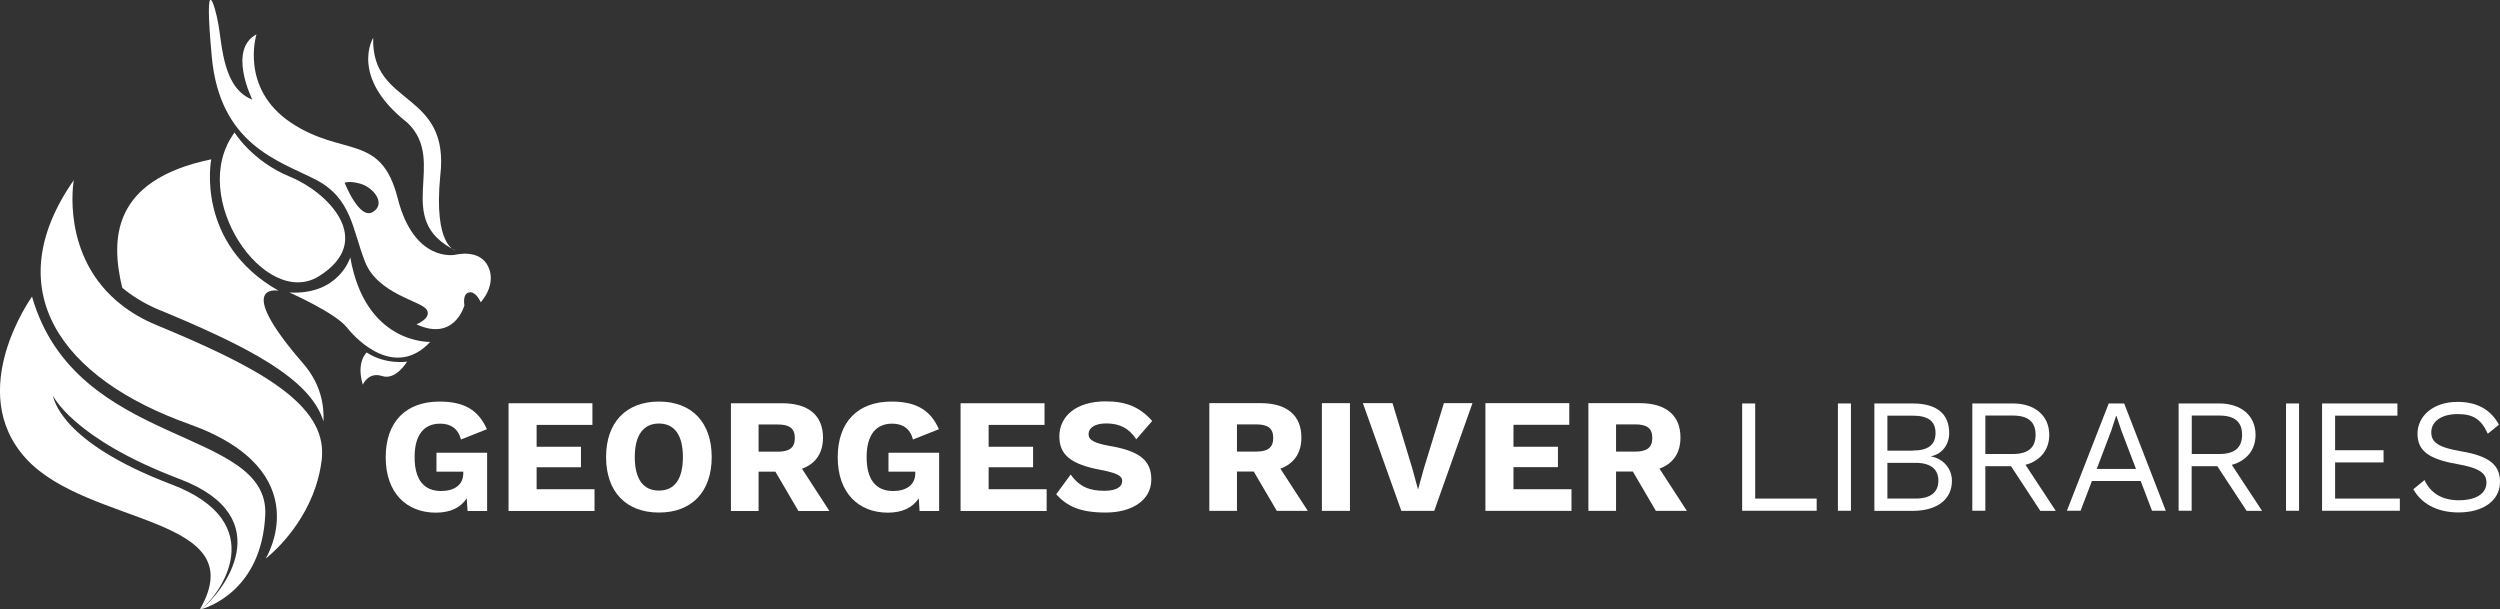 <?xml version="1.0" standalone="no"?>
<!DOCTYPE svg PUBLIC "-//W3C//DTD SVG 1.1//EN" "http://www.w3.org/Graphics/SVG/1.1/DTD/svg11.dtd">
<svg xmlns="http://www.w3.org/2000/svg" id="Layer_1" viewBox="0 0 237.88 57.99" width="237.88" height="57.99">
  <rect x="0" y="0" width="237.88" height="57.99" fill="#333333" stroke="none"/>
  <defs>
    <style>
      .cls-1 {
        fill: #fff;
      }
    </style>
  </defs>
  <g>
    <path class="cls-1" d="M46.35,43.07v5.55h-1.86l-.08-1.21c-.56.87-1.52,1.37-2.94,1.37-2.77,0-4.77-1.86-4.77-5.27s1.96-5.3,5.11-5.3c2.33,0,3.7.78,4.52,2.63l-2.47.98c-.26-1.04-.99-1.51-1.97-1.51-1.55,0-2.44,1.07-2.44,3.18s.85,3.23,2.52,3.23c1.21,0,2.11-.54,2.11-1.69v-.15h-2.55v-1.8h4.82Z"/>
    <polygon class="cls-1" points="56.57 46.55 56.57 48.62 48.39 48.62 48.39 38.37 56.37 38.37 56.37 40.43 51.06 40.43 51.06 42.51 55.28 42.51 55.28 44.46 51.06 44.46 51.06 46.55 56.57 46.55"/>
    <path class="cls-1" d="M67.72,43.49c0,3.31-1.9,5.28-5.02,5.28s-5.03-1.97-5.03-5.28,1.91-5.28,5.03-5.28,5.02,1.97,5.02,5.28M60.4,43.49c0,2.1.81,3.19,2.3,3.19s2.28-1.09,2.28-3.19-.81-3.19-2.28-3.19-2.3,1.09-2.3,3.19"/>
    <path class="cls-1" d="M73.78,44.88h-1.6v3.74h-2.63v-10.25h4.89c2.47,0,3.87,1.15,3.87,3.26,0,1.49-.7,2.5-2,2.97l2.61,4.02h-2.95l-2.19-3.74ZM72.18,42.98h1.82c1.13,0,1.63-.39,1.63-1.3s-.5-1.29-1.63-1.29h-1.82v2.59Z"/>
    <path class="cls-1" d="M89.36,43.07v5.55h-1.86l-.08-1.21c-.56.87-1.52,1.37-2.94,1.37-2.77,0-4.77-1.86-4.77-5.27s1.96-5.3,5.11-5.3c2.33,0,3.7.78,4.52,2.63l-2.47.98c-.26-1.04-.99-1.51-1.97-1.51-1.55,0-2.44,1.07-2.44,3.18s.85,3.23,2.52,3.23c1.21,0,2.11-.54,2.11-1.69v-.15h-2.55v-1.8h4.82Z"/>
    <polygon class="cls-1" points="99.59 46.55 99.59 48.62 91.4 48.62 91.4 38.37 99.39 38.37 99.39 40.43 94.07 40.43 94.07 42.51 98.3 42.51 98.3 44.46 94.07 44.46 94.07 46.55 99.59 46.55"/>
    <path class="cls-1" d="M109.63,40.06l-1.51,1.74c-.68-1.03-1.55-1.51-2.86-1.51-1.1,0-1.68.43-1.68,1.03,0,.53.48.84,2.05,1.12,2.81.48,3.92,1.38,3.92,3.18,0,2-1.86,3.15-4.34,3.15s-3.7-.62-4.71-1.74l1.38-1.88c.82,1.18,1.82,1.55,3.19,1.55,1.15,0,1.71-.36,1.71-.95,0-.47-.48-.73-2-1.03-2.87-.53-3.98-1.43-3.98-3.19,0-1.93,1.6-3.34,4.41-3.34,1.93,0,3.23.53,4.41,1.85"/>
  </g>
  <g>
    <path class="cls-1" d="M119.3,44.87h-1.6v3.74h-2.63v-10.25h4.89c2.47,0,3.87,1.15,3.87,3.26,0,1.49-.7,2.5-2,2.97l2.61,4.02h-2.95l-2.19-3.74ZM117.7,42.97h1.82c1.13,0,1.63-.39,1.63-1.3s-.5-1.29-1.63-1.29h-1.82v2.59Z"/>
    <rect class="cls-1" x="125.78" y="38.36" width="2.67" height="10.25"/>
    <polygon class="cls-1" points="136.47 48.61 133.34 48.61 129.68 38.36 132.5 38.36 134.38 44.56 134.93 46.58 135.48 44.59 137.39 38.36 140.11 38.36 136.47 48.61"/>
    <polygon class="cls-1" points="149.53 46.55 149.53 48.61 141.34 48.61 141.34 38.36 149.32 38.36 149.32 40.42 144.01 40.42 144.01 42.51 148.24 42.51 148.24 44.45 144.01 44.45 144.01 46.55 149.53 46.55"/>
    <path class="cls-1" d="M155.37,44.87h-1.6v3.74h-2.63v-10.25h4.89c2.47,0,3.87,1.15,3.87,3.26,0,1.49-.7,2.5-2,2.97l2.61,4.02h-2.95l-2.19-3.74ZM153.77,42.97h1.82c1.13,0,1.63-.39,1.63-1.3s-.5-1.29-1.63-1.29h-1.82v2.59Z"/>
  </g>
  <g>
    <polygon class="cls-1" points="172.86 47.44 172.86 48.6 165.77 48.6 165.77 38.39 167.01 38.39 167.01 47.44 172.86 47.44"/>
    <rect class="cls-1" x="174.88" y="38.39" width="1.24" height="10.21"/>
    <path class="cls-1" d="M178.35,38.39h3.64c2.41,0,3.48,1.08,3.48,2.82,0,1.04-.62,1.98-1.72,2.2v.02c1.21.23,1.98,1.21,1.98,2.32,0,1.73-1.35,2.86-3.76,2.86h-3.62v-10.21ZM182,42.87c1.46,0,2.17-.54,2.17-1.67s-.71-1.65-2.17-1.65h-2.41v3.33h2.41ZM182.27,47.44c1.45,0,2.17-.62,2.17-1.7s-.71-1.7-2.17-1.7h-2.68v3.4h2.68Z"/>
    <path class="cls-1" d="M191.35,44.36h-2.44v4.24h-1.24v-10.21h3.87c2.07,0,3.45,1.15,3.45,2.99,0,1.45-.87,2.47-2.26,2.85l2.88,4.38h-1.47l-2.78-4.24ZM188.91,43.2h2.61c1.45,0,2.17-.6,2.17-1.83s-.71-1.83-2.17-1.83h-2.61v3.65Z"/>
    <path class="cls-1" d="M203.68,45.77h-4.63l-1.08,2.83h-1.3l3.98-10.21h1.47l3.96,10.21h-1.31l-1.08-2.83ZM203.24,44.61l-1.38-3.62-.48-1.42h-.03l-.45,1.38-1.39,3.67h3.73Z"/>
    <path class="cls-1" d="M210.99,44.36h-2.45v4.24h-1.24v-10.21h3.87c2.07,0,3.45,1.15,3.45,2.99,0,1.45-.87,2.47-2.26,2.85l2.88,4.38h-1.47l-2.78-4.24ZM208.55,43.2h2.62c1.45,0,2.17-.6,2.17-1.83s-.71-1.83-2.17-1.83h-2.62v3.65Z"/>
    <rect class="cls-1" x="217.52" y="38.39" width="1.24" height="10.21"/>
    <polygon class="cls-1" points="228.35 47.44 228.35 48.6 220.95 48.6 220.95 38.39 228.12 38.39 228.12 39.55 222.19 39.55 222.19 42.84 226.8 42.84 226.8 44 222.19 44 222.19 47.44 228.35 47.44"/>
    <path class="cls-1" d="M237.79,40.4l-1.07.87c-.62-1.35-1.36-1.87-2.86-1.87-1.63,0-2.52.76-2.52,1.73s.68,1.44,2.83,1.81c2.74.46,3.71,1.33,3.71,2.91,0,1.75-1.56,2.91-3.95,2.91-2.17,0-3.59-.94-4.3-2.21l1.07-.87c.54,1.18,1.59,1.92,3.26,1.92,1.58,0,2.63-.59,2.63-1.69,0-.88-.67-1.39-2.82-1.76-2.75-.48-3.74-1.31-3.74-2.88,0-1.64,1.44-3.03,3.81-3.03,1.87,0,3.16.74,3.94,2.17"/>
  </g>
  <g>
    <path class="cls-1" d="M40.94,32.53s-6.16.27-7.61-8.04c0,0-1.07,3.61-5.8,3.34,0,0,4.36,1.92,5.47,3.32,1.11,1.4,4.69,4.85,7.94,1.38"/>
    <path class="cls-1" d="M32.79,17.38s1.39,3.58,2.69,2.79c1.27-.77.1-2.31-1.19-2.69-.99-.29-1.5-.1-1.5-.1M24.4,3.28s-1.61,5.14,3.31,8.41c4.93,3.27,8.55.96,10.13,7.17,1.58,6.21,5.49,5.38,5.49,5.38,0,0,2.34-.61,3.14,1.16.8,1.76-.73,3.36-.73,3.36,0,0-.44-1.07-1.1-.94-.67.13-.45,1.24-.45,1.24,0,0-.94,3.48-4.56,1.8,0,0,1.5-.6.96-1.41-.54-.82-4.66-1.48-5.86-4.55-1.21-3.07-1.25-6.05-4.73-7.83-3.49-1.78-9.08-3.31-9.85-11.68-.77-8.37.29-5.02.63-3.08.37,2.11.46,6.1,3.23,7.17,0,0-2.38-4.76.41-6.22"/>
  </g>
  <g>
    <path class="cls-1" d="M38.74,34.41s-2.05.32-3.85-.87c0,0-1.02.89-.37,3.06,0,0,.53-1.25,1.84-.82,1.31.44,2.38-1.38,2.38-1.38"/>
    <path class="cls-1" d="M22.32,12.61s1.66,2.73,5.3,4.22c3.54,1.45,8.16,6.03,2.75,9.44-5.14,3.24-12.57-7.52-8.06-13.65"/>
    <path class="cls-1" d="M43.35,23.84s-2.11-.39-1.46-7.09c.97-8.2-6.58-6.53-6.38-13.15,0,0-2.31,3.72,3.26,8.08,3.89,3.72-1.5,9.18,4.58,12.16"/>
    <path class="cls-1" d="M15.26,29.53c8.2,3.4,14.3,6.48,15.52,10.57.06-1.48-.2-3.52-1.95-5.53-6.72-7.75-2.33-6.91-2.33-6.91-7.98-4.53-6.4-12.5-6.4-12.5-9.57,1.98-9.55,7.71-8.47,12.22.1.09.2.17.31.25.92.72,2.02,1.37,3.33,1.91"/>
    <path class="cls-1" d="M12.63,30.93c-.47-.22.41.25,0,0"/>
  </g>
  <g>
    <path class="cls-1" d="M12.63,30.93s-.02-.06-.02-.08c-.13-.06-.26-.11-.39-.17l.41.25Z"/>
    <path class="cls-1" d="M7.02,17.14s-1.32,7.32,4.56,11.89c.92.72,2.02,1.37,3.33,1.91,9.14,3.79,15.67,7.18,15.74,12.01,0,.25-.01.5-.03.75-.11.94-.32,1.82-.59,2.63-1.46,4.35-4.75,6.82-4.75,6.82,0,0,5.19-8.34-7.29-12.8C5.86,36.03-.3,27.64,7.02,17.14"/>
    <path class="cls-1" d="M3.05,28.22s-6.48,8.98-.56,15.43c5.92,6.45,21.69,5.37,16.53,14.34,0,0,.04,0,.09-.02,1.77-1.3,6.86-8.22-2.82-11.89-10.67-4.05-11.16-8.19-11.27-8.47,0,0,1.84,4.09,12.05,7.96,9.75,3.69,4.04,10.95,2.05,12.41.74-.21,5.79-1.87,6.12-8.99.39-8.41-18.03-6.26-22.19-20.76"/>
  </g>
</svg>